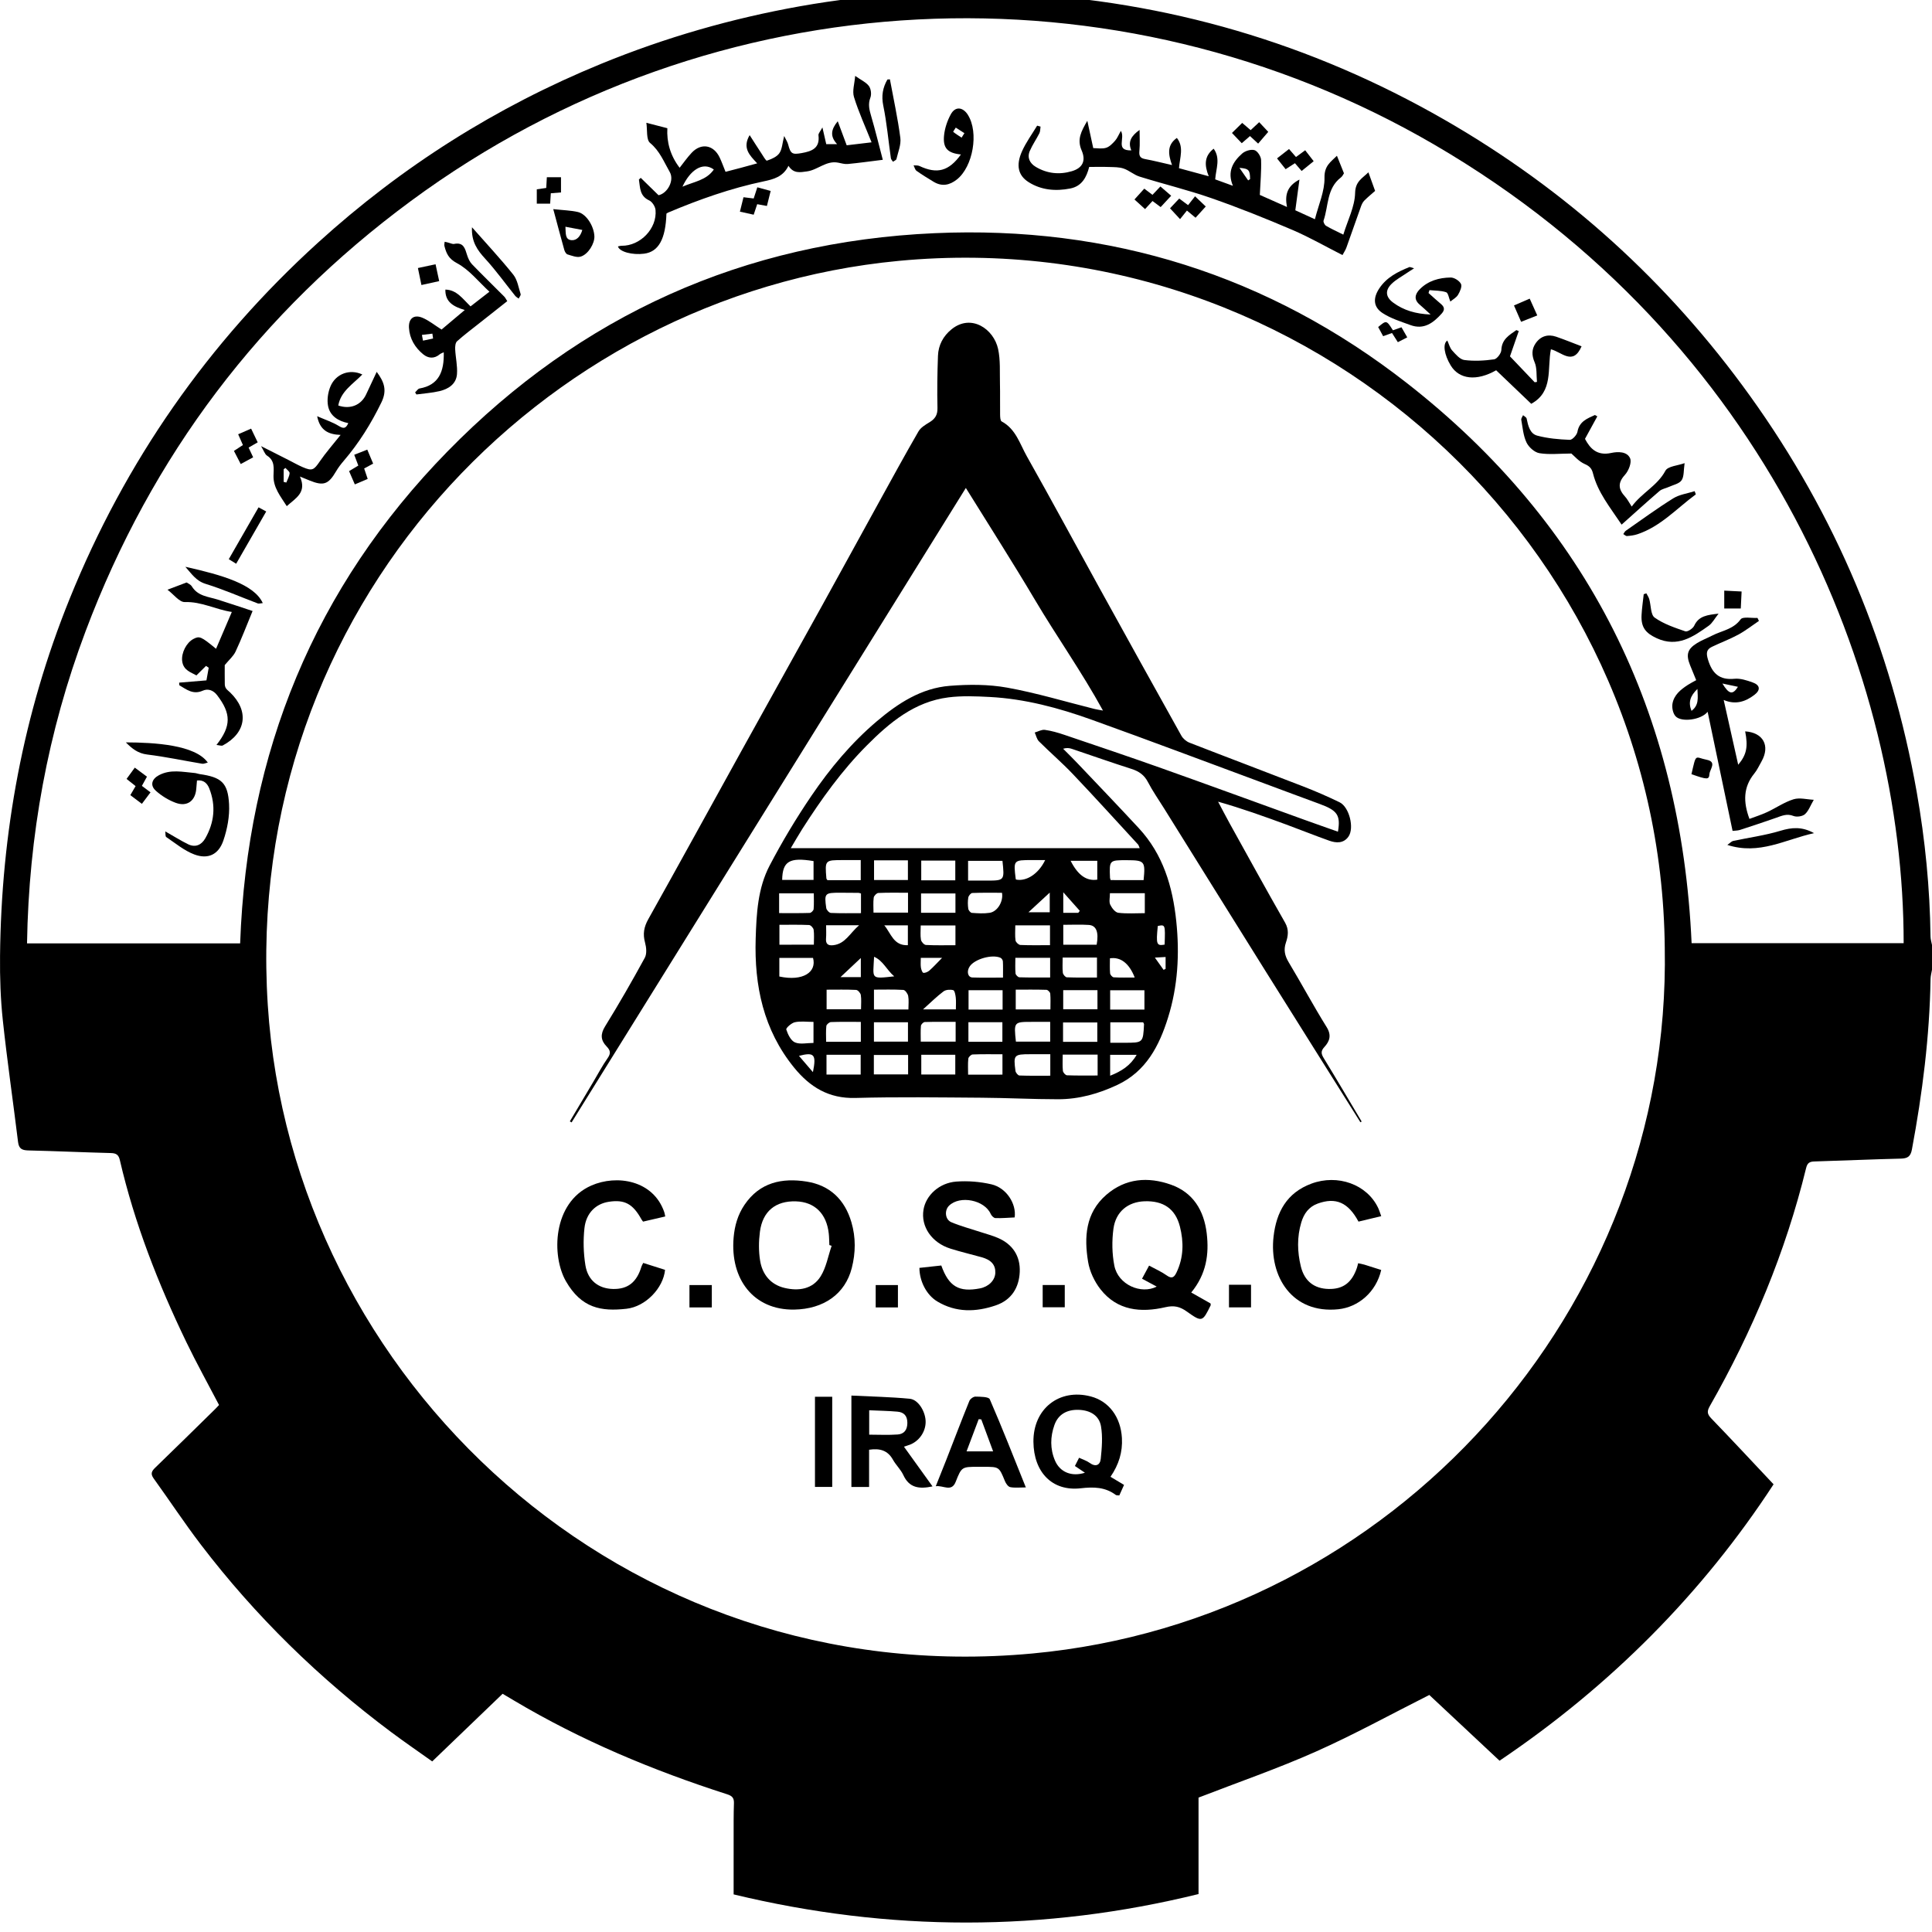 <?xml version="1.0" encoding="utf-8"?>
<!-- Generator: Adobe Illustrator 17.0.0, SVG Export Plug-In . SVG Version: 6.00 Build 0)  -->
<!DOCTYPE svg PUBLIC "-//W3C//DTD SVG 1.1//EN" "http://www.w3.org/Graphics/SVG/1.1/DTD/svg11.dtd">
<svg version="1.1" id="Layer_1" xmlns="http://www.w3.org/2000/svg" xmlns:xlink="http://www.w3.org/1999/xlink" x="0px" y="0px"
	 width="204.44px" height="204.44px" viewBox="0 0 204.44 204.44" enable-background="new 0 0 204.44 204.44" xml:space="preserve">
<path fill="#000000" d="M204.444,102.596c-0.054,0.332-0.151,0.664-0.157,0.997c-0.1,6.078-0.859,12.082-1.974,18.051
	c-0.143,0.763-0.482,0.942-1.195,0.959c-3.045,0.073-6.089,0.21-9.134,0.301c-0.508,0.015-0.735,0.166-0.865,0.697
	c-2.176,8.897-5.675,17.264-10.202,25.21c-0.318,0.559-0.251,0.85,0.181,1.298c2.177,2.254,4.311,4.55,6.577,6.957
	c-7.502,11.503-17.228,21.321-28.997,29.249c-2.527-2.366-5.034-4.712-7.433-6.958c-4.063,2.047-7.963,4.197-12.017,6.001
	c-4.025,1.791-8.205,3.232-12.402,4.86c0,3.205,0,6.647,0,10.207c-16.334,4.019-32.719,4.008-49.196,0.036
	c0-2.063-0.003-4.091,0.001-6.119c0.002-1.176-0.009-2.353,0.032-3.527c0.019-0.556-0.181-0.775-0.72-0.948
	c-7.864-2.525-15.449-5.692-22.563-9.926c-0.394-0.234-0.788-0.468-1.194-0.709c-2.463,2.366-4.906,4.714-7.45,7.157
	c-1.45-1.033-2.911-2.033-4.329-3.091c-7.623-5.691-14.372-12.278-20.146-19.841c-1.742-2.281-3.324-4.684-5.004-7.014
	c-0.355-0.492-0.212-0.771,0.176-1.145c2.13-2.055,4.236-4.134,6.349-6.207c0.142-0.139,0.274-0.288,0.396-0.417
	c-1.168-2.238-2.379-4.416-3.46-6.657c-2.985-6.188-5.483-12.56-7.04-19.271c-0.126-0.543-0.381-0.718-0.934-0.732
	c-2.902-0.073-5.802-0.209-8.704-0.276c-0.665-0.015-1.037-0.139-1.129-0.887c-0.526-4.3-1.152-8.588-1.614-12.894
	c-0.241-2.245-0.315-4.519-0.293-6.779C0.131,88.134,2.46,75.511,7.359,63.39c5.888-14.568,14.658-27.137,26.276-37.7
	c8.878-8.072,18.878-14.39,29.994-18.944c6.796-2.784,13.807-4.797,21.029-6.084c7.474-1.332,15.017-1.761,22.586-1.377
	c16.25,0.822,31.469,5.265,45.585,13.373c12.896,7.407,23.69,17.174,32.364,29.252c9.07,12.628,14.942,26.623,17.636,41.936
	c0.887,5.041,1.39,10.127,1.454,15.252c0.004,0.304,0.104,0.606,0.16,0.909C204.444,100.87,204.444,101.733,204.444,102.596z
	 M176.161,100.297c-0.394-42.745-37.791-76.784-81.046-72.693c-38.023,3.596-69.468,37.002-66.779,78.74
	c2.553,39.63,37.629,72.636,80.896,68.626C147.432,171.43,176.871,138.539,176.161,100.297z M25.411,99.827
	c0.729-20.211,7.86-37.667,21.951-52.066C61.471,33.344,78.735,25.572,98.9,24.675c18.545-0.826,35.358,4.447,49.984,15.869
	c19.199,14.993,29.021,34.934,30.118,59.26c7.478,0,14.958,0,22.439,0c0.013-28.085-14.199-63.844-49.679-84.506
	C118.217-4.236,75.662-2.46,43.479,21.271C27.53,33.031,16.037,48.244,9.052,66.807C5.056,77.428,3.045,88.433,2.86,99.827
	C10.439,99.827,17.898,99.827,25.411,99.827z"/>
<path fill="#000000" d="M143.956,118.755c-3.317-5.284-6.641-10.563-9.95-15.852c-3.62-5.788-7.226-11.585-10.838-17.379
	c-0.575-0.923-1.203-1.818-1.704-2.78c-0.391-0.751-0.953-1.13-1.734-1.379c-2.116-0.674-4.211-1.417-6.316-2.125
	c-0.259-0.087-0.535-0.125-0.918-0.011c0.504,0.509,1.019,1.009,1.512,1.529c2.172,2.289,4.358,4.566,6.502,6.881
	c2.566,2.771,3.577,6.176,3.96,9.844c0.362,3.467,0.168,6.881-0.875,10.213c-0.935,2.99-2.324,5.675-5.354,7.103
	c-1.985,0.936-4.07,1.52-6.266,1.521c-2.699,0.001-5.398-0.145-8.097-0.162c-4.454-0.03-8.911-0.099-13.361,0.025
	c-2.813,0.078-4.812-1.15-6.49-3.215c-3.243-3.991-4.218-8.656-4.063-13.65c0.082-2.645,0.225-5.329,1.468-7.71
	c1.331-2.549,2.821-5.031,4.438-7.408c1.969-2.893,4.211-5.583,6.902-7.867c2.262-1.92,4.717-3.522,7.734-3.76
	c2.012-0.159,4.098-0.164,6.074,0.192c3.11,0.561,6.154,1.486,9.226,2.253c0.242,0.06,0.49,0.094,0.909,0.173
	c-2.26-4.117-4.891-7.821-7.201-11.719c-2.338-3.946-4.815-7.809-7.311-11.838c-13.972,22.484-27.846,44.81-41.719,67.136
	c-0.062-0.037-0.124-0.073-0.186-0.11c0.828-1.395,1.656-2.79,2.485-4.184c0.498-0.837,0.952-1.705,1.511-2.499
	c0.359-0.51,0.307-0.823-0.109-1.251c-0.612-0.63-0.679-1.275-0.161-2.111c1.472-2.379,2.866-4.809,4.206-7.264
	c0.23-0.421,0.166-1.1,0.028-1.602c-0.25-0.909-0.126-1.649,0.342-2.484c3.332-5.947,6.604-11.927,9.905-17.892
	c2.799-5.058,5.617-10.105,8.416-15.164c2.042-3.69,4.062-7.393,6.098-11.086c1.377-2.498,2.743-5.003,4.171-7.472
	c0.238-0.412,0.733-0.707,1.163-0.967c0.595-0.358,0.865-0.779,0.847-1.516c-0.043-1.838-0.015-3.68,0.053-5.518
	c0.042-1.134,0.556-2.097,1.445-2.813c2.075-1.671,4.456-0.025,4.917,2.089c0.258,1.184,0.166,2.449,0.197,3.678
	c0.027,1.092-0.002,2.186,0.015,3.278c0.004,0.245,0.02,0.634,0.162,0.71c1.502,0.8,1.929,2.382,2.671,3.698
	c2.605,4.617,5.119,9.286,7.68,13.929c2.877,5.215,5.762,10.427,8.667,15.626c0.176,0.315,0.525,0.613,0.862,0.744
	c4.014,1.563,8.047,3.079,12.062,4.64c1.294,0.503,2.57,1.059,3.819,1.665c1.024,0.496,1.585,2.728,0.935,3.641
	c-0.517,0.725-1.294,0.684-2.025,0.425c-1.531-0.543-3.039-1.152-4.564-1.713c-2.345-0.862-4.696-1.706-7.202-2.417
	c0.415,0.78,0.82,1.567,1.248,2.34c1.937,3.492,3.858,6.993,5.84,10.459c0.426,0.745,0.324,1.423,0.089,2.115
	c-0.261,0.769-0.118,1.391,0.294,2.078c1.364,2.272,2.616,4.612,4.016,6.861c0.542,0.871,0.314,1.507-0.242,2.112
	c-0.405,0.44-0.334,0.734-0.055,1.19c1.355,2.217,2.672,4.459,4.002,6.691C144.042,118.702,143.999,118.728,143.956,118.755z
	 M141.579,88.007c0.297-1.757-0.065-2.252-1.95-2.94c-1.929-0.703-3.849-1.43-5.775-2.142c-6.112-2.262-12.21-4.564-18.343-6.767
	c-3.483-1.251-7.059-2.211-10.783-2.406c-1.455-0.076-2.936-0.138-4.374,0.044c-3.58,0.454-6.209,2.653-8.637,5.093
	c-2.634,2.647-4.801,5.671-6.808,8.811c-0.406,0.635-0.776,1.292-1.231,2.052c12.409,0,24.628,0,36.922,0
	c-0.085-0.195-0.106-0.316-0.176-0.391c-2.291-2.488-4.563-4.995-6.893-7.446c-1.145-1.204-2.412-2.291-3.59-3.466
	c-0.231-0.23-0.303-0.62-0.448-0.936c0.358-0.102,0.734-0.326,1.072-0.28c0.701,0.097,1.395,0.299,2.069,0.527
	c3.439,1.165,6.88,2.323,10.301,3.539c5.048,1.795,10.079,3.639,15.118,5.458C139.218,87.179,140.389,87.586,141.579,88.007z
	 M112.453,111.598c0,0.643-0.037,1.186,0.021,1.719c0.019,0.177,0.274,0.462,0.43,0.468c1.074,0.041,2.15,0.022,3.244,0.022
	c0-0.805,0-1.499,0-2.209C114.908,111.598,113.746,111.598,112.453,111.598z M111.14,111.555c-0.746,0-1.43,0.001-2.114,0
	c-1.726-0.002-1.802,0.071-1.571,1.768c0.025,0.184,0.266,0.479,0.416,0.484c1.08,0.042,2.163,0.022,3.269,0.022
	C111.14,113.051,111.14,112.369,111.14,111.555z M101.124,108.131c-1.112,0-2.193-0.016-3.273,0.019
	c-0.144,0.005-0.387,0.252-0.4,0.403c-0.048,0.556-0.019,1.118-0.019,1.673c1.302,0,2.484,0,3.692,0
	C101.124,109.514,101.124,108.865,101.124,108.131z M101.086,113.701c0-0.774,0-1.443,0-2.085c-1.238,0-2.403,0-3.598,0
	c0,0.73,0,1.397,0,2.085C98.72,113.701,99.884,113.701,101.086,113.701z M107.501,110.222c1.239,0,2.417,0,3.628,0
	c0-0.714,0-1.361,0-2.09c-0.645,0-1.268,0.001-1.89,0C107.276,108.13,107.276,108.13,107.501,110.222z M91.091,108.134
	c-1.099,0-2.131-0.02-3.161,0.019c-0.175,0.007-0.47,0.253-0.488,0.413c-0.061,0.553-0.023,1.117-0.023,1.672
	c1.298,0,2.461,0,3.672,0C91.091,109.541,91.091,108.892,91.091,108.134z M91.075,113.704c0-0.767,0-1.436,0-2.092
	c-1.234,0-2.398,0-3.617,0c0,0.725,0,1.392,0,2.092C88.679,113.704,89.842,113.704,91.075,113.704z M102.475,108.167
	c0,0.747,0,1.397,0,2.071c1.221,0,2.408,0,3.595,0c0-0.717,0-1.383,0-2.071C104.856,108.167,103.719,108.167,102.475,108.167z
	 M116.114,110.246c0-0.714,0-1.363,0-2.053c-1.225,0-2.408,0-3.625,0c0,0.716,0,1.364,0,2.053
	C113.695,110.246,114.858,110.246,116.114,110.246z M106.078,113.715c0-0.751,0-1.421,0-2.155c-1.096,0-2.127-0.02-3.155,0.021
	c-0.165,0.007-0.44,0.274-0.458,0.442c-0.059,0.552-0.022,1.114-0.022,1.692C103.728,113.715,104.87,113.715,106.078,113.715z
	 M96.094,111.636c-1.256,0-2.433,0-3.625,0c0,0.729,0,1.377,0,2.053c1.226,0,2.406,0,3.625,0
	C96.094,112.989,96.094,112.339,96.094,111.636z M92.478,108.176c0,0.757,0,1.404,0,2.046c1.239,0,2.422,0,3.601,0
	c0-0.715,0-1.361,0-2.046C94.864,108.176,93.705,108.176,92.478,108.176z M117.475,106.831c1.275,0,2.458,0,3.626,0
	c0-0.722,0-1.41,0-2.044c-1.257,0-2.434,0-3.626,0C117.475,105.488,117.475,106.111,117.475,106.831z M117.491,108.179
	c0,0.732,0,1.379,0,2.163c0.523,0,1.002-0.001,1.482,0c1.987,0.004,1.987,0.004,2.085-1.954c0.003-0.05-0.044-0.103-0.092-0.209
	C119.858,108.179,118.725,108.179,117.491,108.179z M101.087,93.152c0-0.761,0-1.428,0-2.086c-1.234,0-2.396,0-3.604,0
	c0,0.724,0,1.391,0,2.086C98.709,93.152,99.876,93.152,101.087,93.152z M97.464,96.59c1.268,0,2.438,0,3.639,0
	c0-0.717,0-1.389,0-2.044c-1.246,0-2.433,0-3.639,0C97.464,95.255,97.464,95.88,97.464,96.59z M101.103,100.02
	c0-0.769,0-1.417,0-2.092c-1.239,0-2.42,0-3.675,0c0,0.554-0.056,1.046,0.025,1.513c0.037,0.216,0.331,0.543,0.523,0.553
	C99.001,100.049,100.031,100.02,101.103,100.02z M111.109,97.921c-1.235,0-2.417,0-3.673,0c0,0.576-0.048,1.094,0.025,1.594
	c0.027,0.188,0.327,0.47,0.513,0.479c1.026,0.047,2.055,0.022,3.135,0.022C111.109,99.289,111.109,98.618,111.109,97.921z
	 M111.124,101.353c-1.262,0-2.426,0-3.681,0c0,0.581-0.031,1.121,0.019,1.654c0.015,0.154,0.26,0.403,0.406,0.408
	c1.077,0.035,2.155,0.019,3.256,0.019C111.124,102.694,111.124,102.072,111.124,101.353z M91.107,94.549
	c-0.141-0.04-0.196-0.068-0.251-0.069c-0.66-0.007-1.319-0.014-1.979-0.014c-1.601,0-1.665,0.057-1.445,1.625
	c0.028,0.198,0.311,0.506,0.488,0.514c1.05,0.049,2.103,0.024,3.187,0.024C91.107,95.886,91.107,95.237,91.107,94.549z
	 M111.153,106.815c0-0.603,0.03-1.142-0.019-1.674c-0.014-0.151-0.255-0.396-0.399-0.4c-1.072-0.034-2.145-0.019-3.252-0.019
	c0,0.751,0,1.395,0,2.093C108.687,106.815,109.844,106.815,111.153,106.815z M91.082,93.14c0-0.745,0-1.413,0-2.127
	c-0.655,0-1.253,0.001-1.85,0c-1.945-0.003-1.946-0.003-1.785,1.941c0.004,0.05,0.055,0.096,0.11,0.186
	C88.692,93.14,89.853,93.14,91.082,93.14z M112.448,101.327c0,0.593-0.038,1.108,0.02,1.613c0.021,0.18,0.269,0.47,0.422,0.477
	c1.052,0.042,2.106,0.022,3.189,0.022c0-0.769,0-1.433,0-2.111C114.86,101.327,113.715,101.327,112.448,101.327z M116.131,104.776
	c-1.263,0-2.447,0-3.624,0c0,0.715,0,1.362,0,2.021c1.242,0,2.421,0,3.624,0C116.131,106.096,116.131,105.467,116.131,104.776z
	 M106.093,104.781c-1.232,0-2.412,0-3.603,0c0,0.719,0,1.365,0,2.049c1.22,0,2.384,0,3.603,0
	C106.093,106.146,106.093,105.496,106.093,104.781z M87.47,104.726c0,0.768,0,1.411,0,2.071c1.239,0,2.416,0,3.642,0
	c0-0.552,0.051-1.042-0.023-1.512c-0.033-0.207-0.314-0.525-0.495-0.534C89.577,104.699,88.557,104.726,87.47,104.726z
	 M92.49,91.037c0,0.75,0,1.416,0,2.085c1.228,0,2.387,0,3.583,0c0-0.727,0-1.393,0-2.085C94.874,91.037,93.735,91.037,92.49,91.037z
	 M86.121,99.965c0-0.566,0.046-1.081-0.023-1.58c-0.027-0.194-0.307-0.494-0.482-0.502c-1.046-0.047-2.095-0.023-3.139-0.023
	c0,0.774,0,1.44,0,2.106C83.711,99.965,84.872,99.965,86.121,99.965z M96.084,94.469c-1.093,0-2.119-0.024-3.141,0.023
	c-0.177,0.008-0.463,0.301-0.488,0.489c-0.067,0.522-0.023,1.059-0.023,1.592c1.289,0,2.446,0,3.652,0
	C96.084,95.866,96.084,95.22,96.084,94.469z M106.078,91.093c-1.229,0-2.409,0-3.637,0c0,0.398,0,0.712,0,1.025
	c0,0.332,0,0.663,0,1.064c0.732,0,1.332,0,1.933,0C106.302,93.183,106.302,93.184,106.078,91.093z M96.126,106.821
	c0-0.524,0.06-0.989-0.023-1.427c-0.047-0.248-0.321-0.631-0.511-0.642c-1.036-0.063-2.078-0.03-3.111-0.03c0,0.766,0,1.411,0,2.1
	C93.696,106.821,94.854,106.821,96.126,106.821z M117.451,94.515c0,0.481-0.113,0.905,0.029,1.21
	c0.166,0.356,0.528,0.823,0.852,0.863c0.924,0.116,1.873,0.041,2.809,0.041c0-0.775,0-1.445,0-2.114
	C119.902,94.515,118.735,94.515,117.451,94.515z M82.445,96.623c1.134,0,2.191,0.016,3.245-0.019
	c0.146-0.005,0.392-0.25,0.406-0.401c0.049-0.555,0.019-1.117,0.019-1.672c-1.307,0-2.468,0-3.67,0
	C82.445,95.222,82.445,95.843,82.445,96.623z M116.046,99.969c0.241-1.33-0.029-2.042-0.837-2.095
	c-0.878-0.058-1.762-0.013-2.695-0.013c0,0.739,0,1.404,0,2.108C113.741,99.969,114.898,99.969,116.046,99.969z M121.013,93.13
	c0.2-1.993,0.106-2.102-1.763-2.107c-1.869-0.004-1.87-0.004-1.791,1.868c0.003,0.079,0.046,0.156,0.071,0.238
	C118.705,93.13,119.862,93.13,121.013,93.13z M106.135,103.446c0-0.645,0.017-1.182-0.012-1.717
	c-0.007-0.133-0.13-0.323-0.249-0.377c-0.881-0.396-2.706,0.119-3.25,0.894c-0.364,0.518-0.226,1.172,0.277,1.189
	C103.949,103.47,104.998,103.446,106.135,103.446z M86.033,101.364c-1.207,0-2.388,0-3.566,0c0,0.701,0,1.342,0,1.968
	C84.977,103.872,86.445,102.861,86.033,101.364z M106.029,94.472c-1.037,0-2.091-0.02-3.143,0.022
	c-0.154,0.006-0.392,0.292-0.423,0.476c-0.066,0.389-0.058,0.803-0.002,1.195c0.024,0.166,0.237,0.423,0.379,0.433
	c0.625,0.045,1.267,0.089,1.882-0.006C105.548,96.467,106.194,95.39,106.029,94.472z M86.088,91.118
	c-2.552-0.424-3.286,0.021-3.321,1.99c1.096,0,2.19,0,3.321,0C86.088,92.41,86.088,91.785,86.088,91.118z M86.083,108.134
	c-0.728,0-1.376-0.096-1.974,0.036c-0.361,0.08-0.956,0.614-0.906,0.77c0.166,0.516,0.481,1.177,0.918,1.364
	c0.549,0.235,1.274,0.057,1.961,0.057C86.083,109.553,86.083,108.9,86.083,108.134z M87.416,97.905c0,0.496,0.03,0.949-0.007,1.397
	c-0.049,0.584,0.211,0.779,0.755,0.719c1.285-0.141,1.752-1.264,2.748-2.116C89.608,97.905,88.565,97.905,87.416,97.905z
	 M110.598,91.012c-0.531,0-0.957,0-1.384,0c-1.978-0.003-1.978-0.003-1.733,1.991c0.003,0.026,0.029,0.049,0.044,0.073
	C108.615,93.292,109.896,92.472,110.598,91.012z M97.675,106.809c1.281,0,2.364,0,3.473,0c0-0.458,0.033-0.858-0.011-1.248
	c-0.032-0.281-0.116-0.746-0.267-0.785c-0.318-0.083-0.78-0.055-1.03,0.132C99.129,105.439,98.495,106.075,97.675,106.809z
	 M116.112,93.083c0-0.697,0-1.342,0-1.996c-0.957,0-1.87,0-2.821,0C114.059,92.605,114.969,93.257,116.112,93.083z M117.45,101.406
	c0,0.519-0.03,1.056,0.018,1.587c0.014,0.159,0.241,0.417,0.382,0.425c0.722,0.043,1.448,0.02,2.224,0.02
	C119.489,101.937,118.579,101.236,117.45,101.406z M117.473,113.831c1.192-0.472,2.15-1.071,2.803-2.21c-1.009,0-1.9,0-2.803,0
	C117.473,112.369,117.473,113.043,117.473,113.831z M96.069,100.018c0-0.781,0-1.447,0-2.1c-0.877,0-1.686,0-2.496,0
	C94.287,98.755,94.541,100.085,96.069,100.018z M94.625,103.315c-0.829-0.709-1.162-1.645-2.132-2.072
	C92.387,103.614,92.061,103.595,94.625,103.315z M108.829,96.534c0.895,0,1.572,0,2.252,0c0-0.618,0-1.245,0-2.08
	C110.289,95.185,109.645,95.781,108.829,96.534z M97.436,101.361c0,0.397-0.033,0.71,0.011,1.012
	c0.031,0.209,0.149,0.555,0.262,0.569c0.206,0.026,0.48-0.101,0.649-0.251c0.433-0.385,0.824-0.817,1.331-1.331
	C98.875,101.361,98.211,101.361,97.436,101.361z M91.091,101.374c-0.777,0.731-1.374,1.292-2.154,2.025c0.907,0,1.514,0,2.154,0
	C91.091,102.773,91.091,102.192,91.091,101.374z M114.099,96.596c0.054-0.071,0.109-0.142,0.163-0.214
	c-0.534-0.6-1.068-1.199-1.749-1.964c0,0.929,0,1.54,0,2.178C113.088,96.596,113.594,96.596,114.099,96.596z M86.022,113.45
	c0.38-1.879,0.145-2.138-1.478-1.721C85.035,112.301,85.478,112.817,86.022,113.45z M123.238,99.956
	c0.073-2.128,0.073-2.128-0.723-1.972C122.319,99.939,122.381,100.109,123.238,99.956z M122.207,101.331
	c0.398,0.56,0.66,0.929,0.923,1.298c0.07-0.035,0.141-0.071,0.211-0.106c0-0.405,0-0.81,0-1.256
	C123.027,101.284,122.778,101.298,122.207,101.331z"/>
<path fill="#000000" d="M126.054,136.77c0.741,0.42,1.401,0.794,2.04,1.156c0.009,0.092,0.036,0.157,0.016,0.198
	c-0.868,1.778-0.914,1.805-2.545,0.645c-0.707-0.502-1.318-0.66-2.252-0.443c-2.571,0.597-5.083,0.374-6.859-1.894
	c-0.642-0.82-1.146-1.889-1.314-2.91c-0.429-2.606-0.282-5.172,1.922-7.085c2.038-1.769,4.429-1.934,6.845-1.078
	c2.349,0.833,3.494,2.723,3.785,5.151C127.958,132.741,127.646,134.834,126.054,136.77z M122.4,136.144
	c-0.578-0.31-1.042-0.559-1.553-0.833c0.253-0.47,0.489-0.907,0.747-1.387c0.683,0.373,1.32,0.647,1.871,1.042
	c0.561,0.403,0.8,0.168,1.034-0.321c0.753-1.574,0.773-3.217,0.356-4.857c-0.479-1.882-1.756-2.744-3.753-2.671
	c-1.733,0.064-3.036,1.088-3.28,2.91c-0.171,1.276-0.152,2.636,0.095,3.898C118.314,135.96,120.761,136.996,122.4,136.144z"/>
<path fill="#000000" d="M84.025,138.579c-4.268,0.058-6.784-3.202-6.394-7.638c0.109-1.238,0.438-2.397,1.149-3.448
	c1.618-2.392,3.993-2.872,6.584-2.459c2.437,0.388,4.027,1.891,4.733,4.309c0.473,1.618,0.444,3.234,0.038,4.831
	C89.436,136.926,87.167,138.525,84.025,138.579z M88.001,131.83c-0.08-0.027-0.16-0.055-0.24-0.082
	c-0.019-0.4-0.018-0.803-0.061-1.201c-0.226-2.12-1.493-3.361-3.477-3.422c-2.146-0.066-3.531,1.047-3.811,3.225
	c-0.13,1.007-0.141,2.067,0.024,3.065c0.239,1.444,1.105,2.521,2.586,2.871c1.49,0.353,2.969,0.139,3.822-1.233
	C87.433,134.105,87.629,132.913,88.001,131.83z"/>
<path fill="#000000" d="M97.29,134.164c0.812-0.088,1.573-0.171,2.315-0.252c0.798,2.233,1.87,2.851,4.095,2.422
	c0.921-0.178,1.591-0.854,1.622-1.637c0.033-0.836-0.422-1.372-1.436-1.656c-1.102-0.309-2.218-0.569-3.309-0.912
	c-1.989-0.626-3.152-2.338-2.854-4.126c0.25-1.505,1.652-2.833,3.465-2.97c1.23-0.093,2.52,0.012,3.722,0.29
	c1.578,0.365,2.663,2.054,2.458,3.503c-0.673,0.03-1.357,0.093-2.037,0.07c-0.175-0.006-0.414-0.251-0.498-0.441
	c-0.649-1.473-3.261-1.998-4.41-0.868c-0.503,0.495-0.422,1.464,0.246,1.746c0.991,0.418,2.043,0.694,3.068,1.032
	c0.623,0.205,1.263,0.372,1.863,0.63c1.565,0.674,2.378,1.928,2.307,3.594c-0.071,1.663-0.874,2.975-2.533,3.542
	c-2.106,0.719-4.204,0.778-6.187-0.41C98.054,137.042,97.3,135.601,97.29,134.164z"/>
<path fill="#000000" d="M70.394,128.724c-0.811,0.188-1.581,0.367-2.347,0.545c-0.078-0.11-0.133-0.173-0.173-0.245
	c-0.911-1.643-1.781-2.111-3.455-1.854c-1.36,0.208-2.396,1.181-2.574,2.79c-0.143,1.292-0.105,2.641,0.101,3.925
	c0.261,1.624,1.396,2.477,2.921,2.511c1.57,0.035,2.515-0.711,3.013-2.374c0.032-0.107,0.097-0.204,0.185-0.382
	c0.778,0.247,1.55,0.492,2.31,0.733c-0.187,1.936-2.064,3.89-4.078,4.117c-2.685,0.303-4.767-0.059-6.407-2.904
	c-1.547-2.683-1.432-8.319,2.676-10.132c2.689-1.187,6.557-0.58,7.724,2.806C70.334,128.388,70.35,128.524,70.394,128.724z"/>
<path fill="#000000" d="M146.156,134.385c-0.533,2.347-2.432,3.941-4.538,4.157c-4.886,0.502-7.333-3.464-6.854-7.679
	c0.296-2.607,1.402-4.647,4-5.612c2.796-1.038,5.88,0.08,7.061,2.551c0.12,0.252,0.199,0.523,0.334,0.888
	c-0.855,0.205-1.642,0.394-2.406,0.577c-1.095-2.038-2.406-2.598-4.317-1.907c-0.943,0.341-1.459,1.067-1.735,1.987
	c-0.464,1.549-0.426,3.123-0.049,4.666c0.383,1.569,1.428,2.349,2.94,2.382c1.516,0.033,2.445-0.655,2.987-2.215
	c0.055-0.158,0.087-0.324,0.135-0.508c0.247,0.055,0.468,0.091,0.68,0.155C144.968,134.002,145.537,134.188,146.156,134.385z"/>
<path fill="#000000" d="M117.51,156.271c0.497,0.297,0.927,0.555,1.434,0.859c-0.153,0.341-0.323,0.719-0.501,1.114
	c-0.163-0.021-0.3,0.002-0.377-0.055c-1.128-0.84-2.332-0.859-3.711-0.702c-3.015,0.343-4.971-1.703-5-4.92
	c-0.032-3.492,2.728-5.669,6.058-4.801c1.937,0.505,3.18,2.184,3.306,4.408C118.803,153.655,118.389,154.986,117.51,156.271z
	 M114.186,154.257c0.41,0.193,0.801,0.31,1.111,0.537c0.638,0.468,1.111,0.249,1.18-0.414c0.119-1.145,0.221-2.337,0.027-3.456
	c-0.2-1.151-1.152-1.696-2.353-1.737c-1.252-0.043-2.174,0.479-2.573,1.599c-0.445,1.249-0.472,2.536,0.062,3.777
	c0.523,1.215,1.754,1.731,3.165,1.278c-0.384-0.259-0.698-0.469-1.061-0.713C113.881,154.855,114.018,154.586,114.186,154.257z"/>
<path fill="#000000" d="M95.652,153.083c1.03,1.432,2.006,2.788,3.025,4.204c-1.405,0.3-2.461,0.166-3.086-1.193
	c-0.271-0.588-0.784-1.061-1.103-1.632c-0.546-0.978-1.368-1.229-2.523-1.054c0,1.289,0,2.591,0,3.942c-0.688,0-1.25,0-1.872,0
	c0-3.16,0-6.307,0-9.674c2.043,0.102,4.113,0.142,6.169,0.337c0.876,0.083,1.607,1.257,1.681,2.279
	c0.076,1.059-0.57,2.114-1.573,2.546C96.116,152.945,95.846,153.017,95.652,153.083z M91.976,149.231c0,0.964,0,1.78,0,2.582
	c1.04,0,2.036,0.055,3.021-0.019c0.675-0.05,1.019-0.492,1.018-1.23c-0.001-0.756-0.373-1.127-1.056-1.186
	C94.002,149.294,93.037,149.28,91.976,149.231z"/>
<path fill="#000000" d="M108.552,157.395c-0.644,0-1.163,0.066-1.651-0.03c-0.222-0.044-0.455-0.377-0.559-0.63
	c-0.621-1.515-0.609-1.52-2.221-1.518c-0.201,0-0.402-0.002-0.603-0.002c-1.737,0.001-1.759-0.008-2.391,1.592
	c-0.443,1.121-1.318,0.343-2.106,0.462c0.374-0.937,0.754-1.873,1.121-2.813c0.808-2.071,1.598-4.15,2.433-6.21
	c0.087-0.214,0.426-0.463,0.643-0.459c0.525,0.011,1.4,0.008,1.518,0.279C106.056,151.101,107.261,154.186,108.552,157.395z
	 M103.838,150.198c-0.092-0.008-0.184-0.015-0.276-0.023c-0.419,1.111-0.837,2.222-1.284,3.408c0.974,0,1.831,0,2.813,0
	C104.65,152.391,104.244,151.295,103.838,150.198z"/>
<path fill="#000000" d="M88.064,157.343c-0.656,0-1.22,0-1.826,0c0-3.201,0-6.346,0-9.54c0.615,0,1.201,0,1.826,0
	C88.064,150.982,88.064,154.128,88.064,157.343z"/>
<path fill="#000000" d="M110.334,138.33c0-0.826,0-1.562,0-2.355c0.79,0,1.541,0,2.337,0c0,0.779,0,1.54,0,2.355
	C111.908,138.33,111.153,138.33,110.334,138.33z"/>
<path fill="#000000" d="M132.381,138.341c-0.765,0-1.526,0-2.333,0c0-0.789,0-1.572,0-2.391c0.779,0,1.517,0,2.333,0
	C132.381,136.721,132.381,137.477,132.381,138.341z"/>
<path fill="#000000" d="M72.956,138.346c0-0.82,0-1.559,0-2.363c0.789,0,1.549,0,2.367,0c0,0.755,0,1.539,0,2.363
	C74.562,138.346,73.801,138.346,72.956,138.346z"/>
<path fill="#000000" d="M92.664,138.346c0-0.822,0-1.562,0-2.365c0.799,0,1.554,0,2.353,0c0,0.8,0,1.563,0,2.365
	C94.235,138.346,93.471,138.346,92.664,138.346z"/>
<path fill="#000000" d="M142.147,24.828c0.464-1.522,1.215-2.959,1.248-4.413c0.029-1.236,0.768-1.544,1.406-2.18
	c0.228,0.632,0.442,1.223,0.71,1.966c-0.315,0.279-0.745,0.628-1.135,1.017c-0.165,0.164-0.279,0.4-0.359,0.624
	c-0.522,1.45-1.022,2.908-1.544,4.358c-0.095,0.264-0.26,0.502-0.414,0.792c-1.799-0.913-3.513-1.898-5.317-2.67
	c-2.812-1.202-5.656-2.343-8.542-3.35c-2.499-0.871-5.082-1.497-7.612-2.284c-0.594-0.185-1.098-0.65-1.69-0.853
	c-0.472-0.162-1.012-0.147-1.523-0.165c-0.685-0.025-1.371-0.006-2.119-0.006c-0.277,1.077-0.765,2.039-2.004,2.282
	c-1.539,0.302-3.055,0.18-4.398-0.668c-1.129-0.712-1.366-1.796-0.706-3.272c0.426-0.951,1.059-1.809,1.599-2.709
	c0.12,0.033,0.241,0.066,0.361,0.1c-0.038,0.236-0.021,0.499-0.123,0.703c-0.318,0.633-0.734,1.221-1.012,1.87
	c-0.306,0.713-0.002,1.31,0.632,1.689c1.192,0.712,2.489,0.846,3.807,0.459c1.109-0.325,1.538-1.065,1.044-2.203
	c-0.506-1.165-0.057-2.001,0.602-3.133c0.229,1.057,0.414,1.907,0.627,2.891c0.402,0,0.91,0.1,1.351-0.031
	c0.367-0.109,0.693-0.453,0.964-0.758c0.234-0.263,0.367-0.616,0.606-1.038c0.503,0.78-0.633,2.105,1.106,2.067
	c-0.384-0.916-0.002-1.54,0.876-2.165c0,0.815,0.05,1.503-0.016,2.18c-0.051,0.515,0.022,0.8,0.59,0.903
	c0.895,0.162,1.778,0.391,2.858,0.635c-0.394-1.119-0.563-2.108,0.514-2.87c0.77,0.969,0.312,2.07,0.223,3.202
	c0.99,0.268,1.965,0.532,3.15,0.853c-0.474-1.176-0.481-2.136,0.52-2.916c0.75,1.032,0.24,2.131,0.163,3.245
	c0.595,0.217,1.169,0.426,1.875,0.682c-0.631-1.5,0.003-2.549,0.978-3.415c0.315-0.279,0.924-0.468,1.302-0.36
	c0.318,0.091,0.688,0.665,0.701,1.037c0.041,1.183-0.073,2.372-0.134,3.702c0.782,0.347,1.738,0.772,2.874,1.277
	c-0.24-1.251-0.012-2.206,1.319-2.901c-0.153,1.136-0.285,2.12-0.437,3.251c0.574,0.262,1.289,0.589,2.073,0.947
	c0.383-1.525,1.043-2.966,1.014-4.393c-0.026-1.279,0.667-1.671,1.316-2.324c0.262,0.655,0.483,1.207,0.743,1.854
	c-0.059,0.084-0.153,0.313-0.322,0.442c-1.517,1.158-1.3,3.013-1.835,4.562c-0.049,0.143,0.111,0.464,0.262,0.553
	C140.88,24.226,141.478,24.494,142.147,24.828z M132.076,19.09c0.069-0.046,0.138-0.092,0.207-0.139
	c-0.014-0.956-0.126-1.111-1.128-1.189C131.529,18.302,131.803,18.696,132.076,19.09z"/>
<path fill="#000000" d="M87.026,13.483c0.17,0.742,0.283,1.237,0.405,1.768c0.339,0,0.66,0,1.148,0
	c-0.79-0.844-0.623-1.579,0.069-2.42c0.325,0.873,0.62,1.664,0.947,2.543c0.764-0.091,1.578-0.188,2.632-0.313
	c-0.659-1.656-1.366-3.192-1.861-4.793c-0.199-0.642,0.066-1.427,0.126-2.238c0.643,0.455,1.166,0.68,1.457,1.077
	c0.217,0.297,0.288,0.872,0.154,1.22c-0.273,0.709-0.106,1.311,0.088,1.977c0.435,1.493,0.805,3.006,1.226,4.606
	c-1.382,0.171-2.54,0.334-3.703,0.444c-0.338,0.032-0.692-0.078-1.035-0.144c-1.247-0.24-2.138,0.77-3.28,0.927
	c-0.733,0.101-1.428,0.252-1.965-0.592c-0.566,1.17-1.585,1.428-2.627,1.647c-3.481,0.732-6.816,1.913-10.086,3.292
	c-0.075,0.031-0.141,0.083-0.2,0.119c-0.088,2.702-0.834,4.039-2.353,4.24c-1.239,0.164-2.619-0.192-2.779-0.768
	c0.134-0.024,0.264-0.069,0.394-0.068c1.974,0.019,3.763-1.826,3.584-3.788c-0.033-0.365-0.35-0.866-0.67-1.012
	c-1.03-0.472-0.952-1.371-1.089-2.208c0.065-0.06,0.13-0.12,0.195-0.18c0.609,0.595,1.219,1.19,1.882,1.838
	c0.933-0.186,1.704-1.562,1.186-2.459c-0.616-1.065-1.051-2.222-2.082-3.074c-0.42-0.347-0.275-1.376-0.393-2.132
	c0.798,0.206,1.431,0.37,2.222,0.574c-0.081,1.433,0.295,2.882,1.299,4.186c0.393-0.495,0.794-1.073,1.269-1.582
	c1.009-1.081,2.332-0.849,2.969,0.5c0.219,0.464,0.391,0.95,0.619,1.511c0.566-0.147,1.109-0.286,1.65-0.431
	c0.519-0.139,1.036-0.284,1.7-0.466c-0.793-0.845-1.6-1.618-0.799-2.986c0.429,0.668,0.811,1.275,1.207,1.873
	c0.199,0.301,0.517,0.864,0.619,0.829c0.482-0.163,1.042-0.397,1.317-0.787c0.298-0.423,0.312-1.046,0.511-1.822
	c0.196,0.408,0.353,0.638,0.419,0.892c0.261,1.003,0.438,1.091,1.425,0.916c1.089-0.193,1.955-0.512,1.784-1.888
	C86.583,14.13,86.795,13.921,87.026,13.483z M75.536,17.938c-1.213-0.887-2.54,0.127-3.319,1.817
	C73.421,19.224,74.738,19.09,75.536,17.938z"/>
<path fill="#000000" d="M183.932,80.924c0.894-1.056,1.057-1.911,0.738-3.532c1.878,0.119,2.69,1.498,1.719,3.203
	c-0.241,0.423-0.445,0.879-0.75,1.253c-1.178,1.444-1.185,3.011-0.516,4.806c0.618-0.234,1.262-0.435,1.867-0.717
	c0.942-0.439,1.821-1.057,2.8-1.359c0.646-0.199,1.421,0.021,2.14,0.054c-0.369,0.632-0.556,1.194-0.94,1.529
	c-0.268,0.233-0.872,0.317-1.211,0.181c-0.698-0.281-1.244-0.01-1.847,0.2c-1.267,0.442-2.54,0.867-3.816,1.28
	c-0.239,0.077-0.506,0.068-0.778,0.101c-0.876-4.186-1.747-8.342-2.639-12.602c-0.689,0.865-2.797,1.139-3.4,0.465
	c-0.27-0.301-0.392-0.89-0.324-1.307c0.153-0.939,0.875-1.514,1.636-2.009c0.261-0.17,0.542-0.308,0.877-0.496
	c-0.226-0.553-0.444-1.073-0.653-1.597c-0.443-1.109-0.278-1.695,0.735-2.322c0.507-0.314,1.078-0.525,1.611-0.8
	c1.02-0.526,2.229-0.647,3.01-1.719c0.23-0.315,1.169-0.113,1.783-0.149c0.05,0.106,0.101,0.212,0.151,0.317
	c-0.724,0.488-1.416,1.035-2.179,1.45c-0.903,0.49-1.876,0.847-2.803,1.295c-0.6,0.29-0.603,0.702-0.407,1.35
	c0.437,1.445,1.197,2.185,2.796,2.027c0.624-0.062,1.308,0.167,1.922,0.383c0.804,0.284,0.865,0.802,0.199,1.315
	c-0.964,0.744-2.02,1.071-3.256,0.545C182.911,76.361,183.408,78.584,183.932,80.924z M179.617,72.904
	c-0.78,0.758-0.984,1.422-0.626,2.319C179.794,74.617,179.66,73.86,179.617,72.904z M182.26,72.328
	c0.696,1.151,1.094,1.225,1.645,0.349C183.384,72.566,182.904,72.465,182.26,72.328z"/>
<path fill="#000000" d="M31.738,50.426c0.758,1.701-0.448,2.277-1.393,3.135c-0.667-1.058-1.432-1.956-1.403-3.222
	c0.018-0.784,0.164-1.587-0.682-2.123c-0.238-0.151-0.338-0.518-0.636-1.008c1.113,0.562,2.019,1.019,2.924,1.478
	c0.486,0.246,0.96,0.519,1.459,0.736c1.029,0.447,1.2,0.328,1.839-0.606c0.626-0.914,1.367-1.75,2.195-2.794
	c-1.298-0.048-2.182-0.474-2.481-1.979c0.862,0.376,1.609,0.62,2.265,1.016c0.472,0.285,0.752,0.362,1.03-0.285
	c-1.041-0.205-1.927-0.743-2.138-1.805c-0.13-0.655-0.013-1.449,0.248-2.074c0.563-1.347,2.05-1.89,3.377-1.268
	c-0.986,1.014-2.284,1.775-2.545,3.283c1.273,0.437,2.425-0.04,2.953-1.188c0.357-0.776,0.724-1.547,1.112-2.374
	c0.774,1.042,1.133,1.931,0.496,3.239c-1.089,2.235-2.375,4.301-3.987,6.181c-0.297,0.346-0.58,0.715-0.809,1.108
	c-0.809,1.382-1.318,1.57-2.797,0.971C32.5,50.739,32.238,50.63,31.738,50.426z M30.207,49.516
	c-0.063,0.046-0.126,0.093-0.189,0.139c0,0.447,0,0.894,0,1.341c0.093,0.022,0.187,0.043,0.28,0.065
	c0.126-0.33,0.323-0.654,0.347-0.991C30.658,49.897,30.363,49.701,30.207,49.516z"/>
<path fill="#000000" d="M20.783,71.472c-0.524-0.318-1.39-0.512-1.507-1.531c-0.099-0.868,0.456-1.942,1.192-2.328
	c0.641-0.335,0.809-0.265,2.395,1.039c0.543-1.268,1.074-2.509,1.668-3.896c-1.714-0.257-3.201-1.108-4.978-1.047
	c-0.569,0.019-1.168-0.808-1.831-1.307c0.793-0.3,1.348-0.51,2.02-0.765c0.111,0.079,0.423,0.194,0.559,0.416
	c0.636,1.039,1.746,1.083,2.738,1.394c1.24,0.389,2.47,0.808,3.689,1.209c-0.643,1.555-1.169,2.944-1.797,4.285
	c-0.236,0.505-0.709,0.899-1.15,1.438c0,0.529-0.007,1.277,0.006,2.024c0.003,0.151,0.045,0.324,0.13,0.445
	c0.113,0.162,0.285,0.281,0.43,0.421c2.032,1.954,1.72,4.277-0.768,5.611c-0.144,0.077-0.382-0.024-0.673-0.05
	c1.585-2.008,1.557-3.319,0.072-5.263c-0.422-0.552-0.986-0.718-1.515-0.483c-1.034,0.459-1.725-0.124-2.488-0.574
	c-0.006-0.091-0.012-0.183-0.018-0.274c0.92-0.076,1.839-0.153,2.889-0.24c0.067-0.371,0.153-0.854,0.24-1.337
	c-0.095-0.065-0.19-0.13-0.285-0.195C21.512,70.75,21.224,71.035,20.783,71.472z"/>
<path fill="#000000" d="M53.678,31.866c-0.992,0.784-1.956,1.543-2.917,2.305c-0.806,0.639-1.633,1.255-2.397,1.941
	c-0.18,0.161-0.211,0.565-0.197,0.852c0.043,0.877,0.255,1.759,0.19,2.624c-0.079,1.047-0.897,1.576-1.841,1.799
	c-0.8,0.189-1.632,0.242-2.45,0.355c-0.047-0.073-0.093-0.147-0.14-0.22c0.156-0.143,0.295-0.383,0.471-0.414
	c2.033-0.355,2.614-1.784,2.561-3.83c-0.166,0.082-0.325,0.126-0.439,0.223c-0.586,0.496-1.222,0.412-1.736-0.009
	c-0.867-0.71-1.436-1.645-1.506-2.799c-0.059-0.972,0.507-1.444,1.405-1.076c0.697,0.286,1.304,0.79,2.043,1.255
	c0.698-0.588,1.496-1.26,2.455-2.068c-1.193-0.353-2.083-0.849-2.051-2.159c1.19,0.019,1.826,0.968,2.663,1.776
	c0.644-0.5,1.289-1.001,2-1.553c-1.152-1.055-2.137-2.327-3.432-3.017c-0.901-0.479-1.13-1.039-1.33-1.816
	c-0.036-0.14,0.014-0.301,0.024-0.453c0.146,0.036,0.291,0.072,0.437,0.107c0.19,0.045,0.394,0.158,0.567,0.122
	c1.01-0.209,1.154,0.507,1.376,1.2c0.109,0.34,0.274,0.702,0.517,0.954c1.114,1.155,2.266,2.272,3.398,3.409
	C53.466,31.49,53.536,31.649,53.678,31.866z M45.826,35.822c-0.024-0.172-0.048-0.344-0.072-0.516
	c-0.369,0.045-0.739,0.089-1.108,0.134c0.038,0.202,0.076,0.404,0.114,0.607C45.115,35.972,45.471,35.897,45.826,35.822z"/>
<path fill="#000000" d="M169.023,44.06c-0.419,0.766-0.839,1.533-1.303,2.38c0.538,1.025,1.281,1.816,2.77,1.491
	c0.714-0.156,1.684-0.168,2.004,0.567c0.19,0.435-0.155,1.321-0.543,1.744c-0.79,0.86-0.698,1.537,0.018,2.317
	c0.242,0.264,0.404,0.601,0.695,1.045c1.081-1.474,2.714-2.192,3.566-3.791c0.258-0.484,1.316-0.542,2.031-0.804
	c-0.114,0.766-0.043,1.409-0.32,1.814c-0.251,0.368-0.878,0.486-1.345,0.701c-0.327,0.151-0.725,0.208-0.986,0.431
	c-1.321,1.133-2.608,2.306-4.014,3.56c-1.23-1.845-2.522-3.41-3.03-5.424c-0.126-0.5-0.349-0.764-0.874-0.989
	c-0.62-0.267-1.103-0.854-1.414-1.111c-1.261,0.006-2.347,0.135-3.383-0.037c-0.516-0.086-1.126-0.634-1.363-1.131
	c-0.346-0.725-0.408-1.589-0.554-2.4c-0.026-0.146,0.122-0.324,0.19-0.487c0.13,0.118,0.348,0.217,0.377,0.356
	c0.157,0.752,0.341,1.599,1.123,1.807c1.111,0.296,2.288,0.4,3.442,0.444c0.271,0.01,0.751-0.512,0.811-0.848
	c0.197-1.105,1.035-1.407,1.853-1.78C168.859,43.963,168.941,44.011,169.023,44.06z"/>
<path fill="#000000" d="M162.032,42.73c-1.226-1.172-2.467-2.358-3.713-3.549c-2.051,1.173-3.911,0.98-4.813-0.517
	c-0.686-1.138-0.862-2.297-0.353-2.629c0.167,0.359,0.263,0.777,0.514,1.053c0.369,0.405,0.818,0.948,1.288,1.008
	c1.033,0.132,2.112,0.075,3.148-0.072c0.309-0.044,0.752-0.633,0.766-0.986c0.045-1.14,0.841-1.581,1.589-2.107
	c0.084,0.034,0.169,0.068,0.253,0.103c-0.297,0.855-0.594,1.709-0.929,2.674c0.807,0.846,1.71,1.794,2.614,2.742
	c0.081-0.013,0.162-0.026,0.243-0.039c-0.07-0.699,0.013-1.463-0.25-2.079c-0.318-0.742-0.314-1.381,0.096-1.986
	c0.53-0.783,1.313-1.015,2.183-0.717c0.914,0.313,1.809,0.681,2.69,1.016c-0.909,2.1-2.1,0.598-3.246,0.316
	C163.707,39.024,164.392,41.438,162.032,42.73z"/>
<path fill="#000000" d="M17.49,87.977c0.93,0.529,1.65,0.985,2.411,1.358c0.774,0.379,1.423,0.075,1.82-0.621
	c0.961-1.685,1.144-3.465,0.422-5.286c-0.204-0.513-0.577-0.925-1.299-0.839c-0.026,0.312-0.052,0.592-0.074,0.874
	c-0.098,1.286-0.969,1.94-2.188,1.486c-0.753-0.28-1.487-0.733-2.086-1.268c-0.64-0.571-0.442-1.242,0.317-1.648
	c1.231-0.659,2.519-0.341,3.795-0.235c0.17,0.014,0.334,0.088,0.504,0.112c2.307,0.329,3.005,0.896,3.128,3.189
	c0.068,1.274-0.189,2.633-0.605,3.849c-0.509,1.49-1.632,2.014-3.088,1.462c-1.066-0.404-1.991-1.187-2.956-1.836
	C17.482,88.501,17.524,88.204,17.49,87.977z"/>
<path fill="#000000" d="M151.163,31.006c0.436,0.387,0.863,0.784,1.31,1.156c0.388,0.323,0.429,0.634,0.082,1.02
	c-0.892,0.992-1.883,1.741-3.307,1.216c-1.007-0.371-2.069-0.693-2.952-1.272c-1-0.656-1.012-1.605-0.335-2.62
	c0.773-1.159,1.94-1.747,3.174-2.243c0.075-0.03,0.192,0.047,0.501,0.132c-0.346,0.221-0.541,0.338-0.728,0.468
	c-0.563,0.389-1.191,0.714-1.669,1.19c-0.696,0.693-0.608,1.383,0.18,1.967c1.113,0.824,2.387,1.194,3.964,1.263
	c-0.469-0.427-0.795-0.746-1.143-1.037c-0.653-0.544-0.511-1.119-0.014-1.628c0.89-0.912,2.062-1.236,3.281-1.252
	c0.378-0.005,0.923,0.341,1.091,0.677c0.136,0.272-0.106,0.812-0.312,1.155c-0.179,0.298-0.541,0.485-0.813,0.713
	c-0.159-0.377-0.225-0.914-0.448-0.989c-0.55-0.186-1.171-0.161-1.764-0.221C151.228,30.802,151.195,30.904,151.163,31.006z"/>
<path fill="#000000" d="M101.684,16.347c-1.403-0.145-1.921-0.66-1.787-2.01c0.076-0.768,0.344-1.564,0.716-2.243
	c0.461-0.84,1.228-0.788,1.77,0.001c0.016,0.024,0.029,0.049,0.044,0.074c1.164,1.854,0.539,5.471-1.176,6.826
	c-0.772,0.61-1.586,0.77-2.461,0.239c-0.61-0.37-1.222-0.742-1.803-1.155c-0.161-0.114-0.213-0.382-0.315-0.579
	c0.207,0.019,0.44-0.019,0.617,0.064C99.162,18.443,100.394,18.124,101.684,16.347z M101.755,14.564
	c0.099-0.158,0.198-0.315,0.297-0.473c-0.305-0.196-0.61-0.392-0.915-0.588c-0.096,0.156-0.291,0.435-0.273,0.449
	C101.145,14.176,101.453,14.367,101.755,14.564z"/>
<path fill="#000000" d="M58.545,22.129c1.093,0.121,1.872,0.134,2.613,0.308c0.885,0.207,1.686,1.475,1.739,2.556
	c0.037,0.755-0.638,1.912-1.449,2.16c-0.407,0.124-0.939-0.097-1.394-0.232c-0.15-0.045-0.29-0.293-0.341-0.474
	C59.334,25.094,58.977,23.735,58.545,22.129z M59.833,23.993c0.046,0.684-0.062,1.368,0.65,1.422
	c0.557,0.043,0.949-0.429,1.136-1.083C61.006,24.215,60.485,24.116,59.833,23.993z"/>
<path fill="#000000" d="M174.214,62.784c0.104,0.206,0.244,0.401,0.307,0.619c0.191,0.666,0.139,1.641,0.57,1.949
	c0.95,0.677,2.122,1.068,3.246,1.455c0.229,0.079,0.803-0.298,0.939-0.593c0.483-1.047,1.388-1.139,2.581-1.281
	c-0.425,0.534-0.663,1.01-1.046,1.282c-1.645,1.168-3.298,2.331-5.501,1.32c-1.177-0.541-1.67-1.16-1.604-2.447
	c0.038-0.738,0.15-1.472,0.229-2.208C174.028,62.848,174.121,62.816,174.214,62.784z"/>
<path fill="#000000" d="M27.807,63.817c-0.245,0.019-0.411,0.081-0.536,0.034c-1.836-0.692-3.64-1.488-5.511-2.066
	c-1.023-0.316-1.481-1.068-2.148-1.808C23.54,60.852,26.901,61.835,27.807,63.817z"/>
<path fill="#000000" d="M94.168,8.393c0.381,2.062,0.832,4.116,1.104,6.192c0.095,0.72-0.239,1.5-0.412,2.245
	c-0.027,0.117-0.24,0.191-0.367,0.285c-0.076-0.123-0.203-0.239-0.221-0.37c-0.266-1.856-0.429-3.731-0.805-5.563
	c-0.214-1.043-0.057-1.904,0.437-2.768C93.992,8.407,94.08,8.4,94.168,8.393z"/>
<path fill="#000000" d="M21.988,80.693c-0.231,0.052-0.421,0.153-0.59,0.125c-1.94-0.324-3.867-0.737-5.817-0.976
	c-0.974-0.119-1.593-0.608-2.265-1.285C16.371,78.567,20.665,78.821,21.988,80.693z"/>
<path fill="#000000" d="M191.96,88.162c-3.062,0.67-5.793,2.342-9.177,1.245c0.314-0.22,0.451-0.384,0.615-0.419
	c1.668-0.358,3.374-0.585,5.001-1.076C189.595,87.551,190.675,87.448,191.96,88.162z"/>
<path fill="#000000" d="M49.944,24.047c1.562,1.773,3.03,3.342,4.368,5.014c0.438,0.547,0.557,1.358,0.78,2.062
	c0.039,0.123-0.133,0.313-0.208,0.473c-0.124-0.096-0.271-0.173-0.367-0.292c-1.053-1.308-2.033-2.682-3.166-3.917
	C50.524,26.486,49.869,25.59,49.944,24.047z"/>
<path fill="#000000" d="M179.448,52.315c-2.016,1.476-3.717,3.403-6.189,4.22c-0.349,0.115-0.727,0.16-1.096,0.188
	c-0.124,0.009-0.259-0.135-0.389-0.209c0.088-0.119,0.152-0.272,0.266-0.352c1.662-1.157,3.298-2.357,5.016-3.427
	c0.659-0.41,1.507-0.516,2.269-0.76C179.367,52.089,179.408,52.202,179.448,52.315z"/>
<path fill="#000000" d="M24.99,59.654c-0.283-0.175-0.495-0.306-0.781-0.483c1.054-1.835,2.086-3.632,3.151-5.486
	c0.268,0.145,0.507,0.275,0.811,0.439C27.113,55.964,26.078,57.763,24.99,59.654z"/>
<path fill="#000000" d="M78.675,20.871c0.398,0.048,0.728,0.088,1.079,0.131c0.131-0.403,0.251-0.771,0.384-1.182
	c0.468,0.128,0.898,0.246,1.412,0.386c-0.136,0.545-0.262,1.05-0.397,1.589c-0.375-0.069-0.672-0.123-1.028-0.188
	c-0.12,0.361-0.232,0.698-0.371,1.113c-0.476-0.105-0.933-0.207-1.458-0.323C78.433,21.847,78.553,21.363,78.675,20.871z"/>
<path fill="#000000" d="M59.364,20.364c-0.417,0.033-0.724,0.058-1.078,0.086c-0.024,0.369-0.045,0.702-0.071,1.101
	c-0.449,0-0.892,0-1.413,0c0-0.464,0-0.958,0-1.518c0.303-0.044,0.629-0.091,1-0.145c0.021-0.371,0.041-0.726,0.064-1.134
	c0.512,0,0.979,0,1.498,0C59.364,19.31,59.364,19.809,59.364,20.364z"/>
<path fill="#000000" d="M26.572,45.357c0.248,0.516,0.467,0.97,0.698,1.45c-0.34,0.197-0.629,0.363-0.963,0.556
	c0.156,0.333,0.296,0.633,0.481,1.028c-0.396,0.214-0.809,0.438-1.315,0.712c-0.24-0.464-0.468-0.905-0.718-1.389
	c0.326-0.214,0.605-0.396,0.95-0.622c-0.159-0.36-0.314-0.712-0.503-1.139C25.664,45.752,26.094,45.565,26.572,45.357z"/>
<path fill="#000000" d="M37.484,48.125c0.496-0.197,0.911-0.362,1.379-0.548c0.21,0.499,0.405,0.964,0.623,1.483
	c-0.328,0.177-0.617,0.332-0.951,0.512c0.116,0.343,0.23,0.684,0.373,1.107c-0.434,0.185-0.861,0.367-1.361,0.579
	c-0.209-0.483-0.398-0.918-0.609-1.404c0.326-0.196,0.633-0.381,0.978-0.588C37.78,48.906,37.652,48.568,37.484,48.125z"/>
<path fill="#000000" d="M15.015,83.159c0.317,0.238,0.587,0.442,0.911,0.686c-0.303,0.404-0.596,0.795-0.912,1.216
	c-0.431-0.325-0.811-0.611-1.224-0.922c0.191-0.326,0.361-0.616,0.559-0.955c-0.301-0.239-0.603-0.48-0.956-0.761
	c0.28-0.384,0.559-0.766,0.871-1.194c0.442,0.329,0.841,0.626,1.286,0.957C15.379,82.499,15.221,82.786,15.015,83.159z"/>
<path fill="#000000" d="M135.131,16.762c0.452-0.353,0.828-0.647,1.271-0.993c0.24,0.277,0.463,0.533,0.736,0.847
	c0.326-0.24,0.633-0.466,0.974-0.716c0.298,0.385,0.575,0.741,0.898,1.159c-0.431,0.349-0.839,0.679-1.275,1.033
	c-0.24-0.28-0.459-0.534-0.708-0.823c-0.319,0.206-0.621,0.4-0.984,0.635C135.752,17.538,135.474,17.191,135.131,16.762z"/>
<path fill="#000000" d="M124.78,21.012c0.327,0.242,0.6,0.444,0.94,0.695c0.238-0.301,0.467-0.59,0.738-0.934
	c0.43,0.41,0.789,0.751,1.132,1.078c-0.381,0.421-0.722,0.797-1.078,1.189c-0.327-0.272-0.587-0.488-0.913-0.759
	c-0.239,0.298-0.471,0.587-0.728,0.907c-0.377-0.407-0.698-0.753-1.062-1.146C124.093,21.741,124.418,21.396,124.78,21.012z"/>
<path fill="#000000" d="M121.167,22.126c-0.385-0.35-0.723-0.657-1.12-1.018c0.358-0.396,0.689-0.763,1.036-1.147
	c0.306,0.231,0.57,0.43,0.869,0.656c0.271-0.287,0.521-0.551,0.839-0.886c0.366,0.315,0.722,0.622,1.14,0.982
	c-0.382,0.412-0.726,0.783-1.113,1.2c-0.295-0.22-0.559-0.417-0.862-0.643C121.709,21.537,121.463,21.804,121.167,22.126z"/>
<path fill="#000000" d="M132.27,14.398c-0.305,0.264-0.558,0.485-0.871,0.756c-0.337-0.353-0.646-0.676-1.036-1.085
	c0.358-0.351,0.697-0.685,1.083-1.063c0.331,0.283,0.6,0.513,0.895,0.765c0.295-0.274,0.561-0.522,0.904-0.841
	c0.331,0.354,0.651,0.696,0.958,1.024c-0.362,0.42-0.709,0.824-1.069,1.242C132.795,14.883,132.532,14.64,132.27,14.398z"/>
<path fill="#000000" d="M178.986,81.925c0.526-2.288,0.339-1.78,1.619-1.526c1.103,0.219,0.319,1.013,0.284,1.507
	C180.845,82.52,180.672,82.514,178.986,81.925z"/>
<path fill="#000000" d="M46.089,27.963c0.127,0.59,0.245,1.137,0.385,1.784c-0.627,0.138-1.222,0.269-1.879,0.413
	c-0.133-0.642-0.246-1.188-0.372-1.797C44.874,28.224,45.45,28.1,46.089,27.963z"/>
<path fill="#000000" d="M160.206,32.323c0.586-0.254,1.075-0.466,1.664-0.721c0.269,0.598,0.516,1.146,0.8,1.776
	c-0.581,0.23-1.101,0.436-1.709,0.676C160.721,33.503,160.488,32.969,160.206,32.323z"/>
<path fill="#000000" d="M184.293,62.591c-0.03,0.617-0.057,1.175-0.088,1.802c-0.585,0-1.137,0-1.749,0c0-0.618,0-1.218,0-1.894
	C183.093,62.53,183.649,62.558,184.293,62.591z"/>
<path fill="#000000" d="M147.298,35.237c-0.32,0.116-0.607,0.219-0.937,0.338c-0.178-0.327-0.353-0.649-0.526-0.969
	c0.877-0.733,0.877-0.733,1.562,0.345c0.27-0.096,0.553-0.196,0.904-0.321c0.191,0.334,0.384,0.671,0.611,1.067
	c-0.365,0.187-0.663,0.34-0.995,0.511C147.704,35.874,147.508,35.567,147.298,35.237z"/>
</svg>
